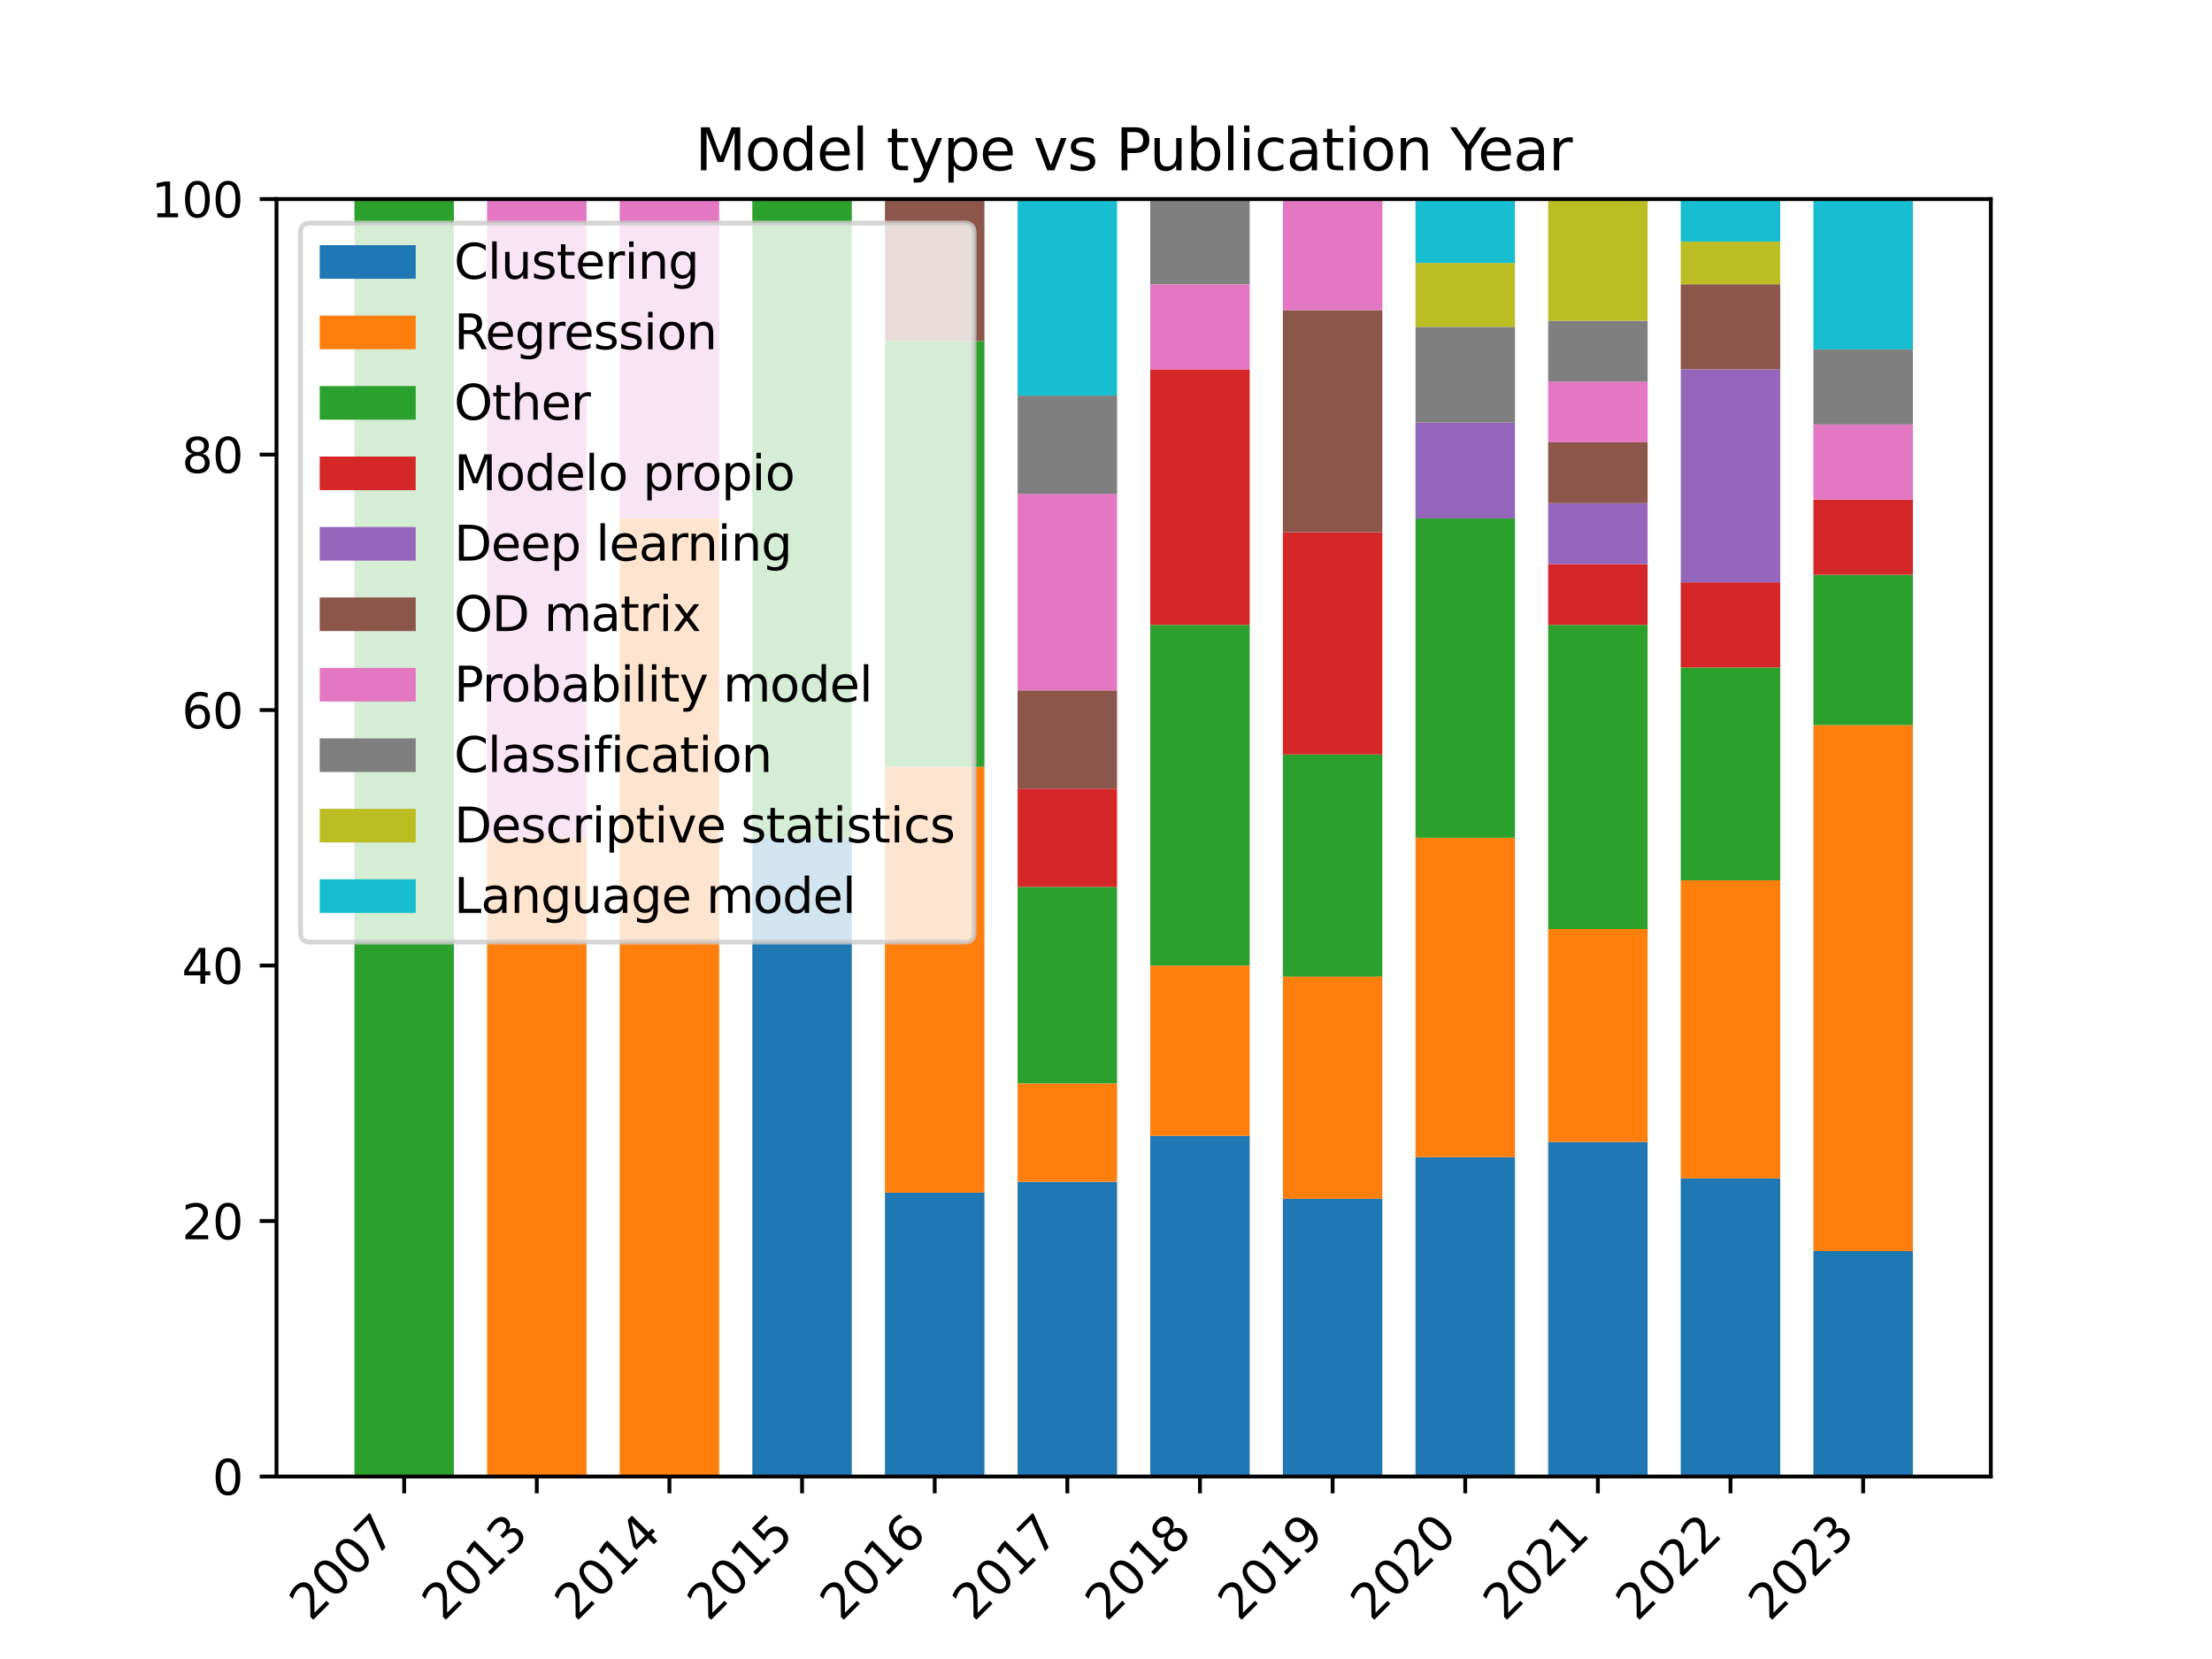 <?xml version="1.0" encoding="utf-8" standalone="no"?>
<!DOCTYPE svg PUBLIC "-//W3C//DTD SVG 1.1//EN"
  "http://www.w3.org/Graphics/SVG/1.1/DTD/svg11.dtd">
<svg xmlns:xlink="http://www.w3.org/1999/xlink" width="460.8pt" height="345.6pt" viewBox="0 0 460.8 345.6" xmlns="http://www.w3.org/2000/svg" version="1.1">
 <defs>
  <style type="text/css">*{stroke-linejoin: round; stroke-linecap: butt}</style>
 </defs>
 <g id="figure_1">
  <g id="patch_1">
   <path d="M 0 345.6 
L 460.8 345.6 
L 460.8 0 
L 0 0 
z
" style="fill: #ffffff"/>
  </g>
  <g id="axes_1">
   <g id="patch_2">
    <path d="M 57.6 307.584 
L 414.72 307.584 
L 414.72 41.472 
L 57.6 41.472 
z
" style="fill: #ffffff"/>
   </g>
   <g id="patch_3">
    <path d="M 73.833 307.584 
L 94.555 307.584 
L 94.555 307.584 
L 73.833 307.584 
z
" clip-path="url(#paebd57cb5d)" style="fill: #1f77b4"/>
   </g>
   <g id="patch_4">
    <path d="M 101.463 307.584 
L 122.186 307.584 
L 122.186 307.584 
L 101.463 307.584 
z
" clip-path="url(#paebd57cb5d)" style="fill: #1f77b4"/>
   </g>
   <g id="patch_5">
    <path d="M 129.093 307.584 
L 149.816 307.584 
L 149.816 307.584 
L 129.093 307.584 
z
" clip-path="url(#paebd57cb5d)" style="fill: #1f77b4"/>
   </g>
   <g id="patch_6">
    <path d="M 156.723 307.584 
L 177.446 307.584 
L 177.446 174.528 
L 156.723 174.528 
z
" clip-path="url(#paebd57cb5d)" style="fill: #1f77b4"/>
   </g>
   <g id="patch_7">
    <path d="M 184.353 307.584 
L 205.076 307.584 
L 205.076 248.448 
L 184.353 248.448 
z
" clip-path="url(#paebd57cb5d)" style="fill: #1f77b4"/>
   </g>
   <g id="patch_8">
    <path d="M 211.984 307.584 
L 232.706 307.584 
L 232.706 246.174 
L 211.984 246.174 
z
" clip-path="url(#paebd57cb5d)" style="fill: #1f77b4"/>
   </g>
   <g id="patch_9">
    <path d="M 239.614 307.584 
L 260.336 307.584 
L 260.336 236.621 
L 239.614 236.621 
z
" clip-path="url(#paebd57cb5d)" style="fill: #1f77b4"/>
   </g>
   <g id="patch_10">
    <path d="M 267.244 307.584 
L 287.967 307.584 
L 287.967 249.734 
L 267.244 249.734 
z
" clip-path="url(#paebd57cb5d)" style="fill: #1f77b4"/>
   </g>
   <g id="patch_11">
    <path d="M 294.874 307.584 
L 315.597 307.584 
L 315.597 241.056 
L 294.874 241.056 
z
" clip-path="url(#paebd57cb5d)" style="fill: #1f77b4"/>
   </g>
   <g id="patch_12">
    <path d="M 322.504 307.584 
L 343.227 307.584 
L 343.227 237.888 
L 322.504 237.888 
z
" clip-path="url(#paebd57cb5d)" style="fill: #1f77b4"/>
   </g>
   <g id="patch_13">
    <path d="M 350.134 307.584 
L 370.857 307.584 
L 370.857 245.491 
L 350.134 245.491 
z
" clip-path="url(#paebd57cb5d)" style="fill: #1f77b4"/>
   </g>
   <g id="patch_14">
    <path d="M 377.765 307.584 
L 398.487 307.584 
L 398.487 260.623 
L 377.765 260.623 
z
" clip-path="url(#paebd57cb5d)" style="fill: #1f77b4"/>
   </g>
   <g id="patch_15">
    <path d="M 73.833 307.584 
L 94.555 307.584 
L 94.555 307.584 
L 73.833 307.584 
z
" clip-path="url(#paebd57cb5d)" style="fill: #ff7f0e"/>
   </g>
   <g id="patch_16">
    <path d="M 101.463 307.584 
L 122.186 307.584 
L 122.186 174.528 
L 101.463 174.528 
z
" clip-path="url(#paebd57cb5d)" style="fill: #ff7f0e"/>
   </g>
   <g id="patch_17">
    <path d="M 129.093 307.584 
L 149.816 307.584 
L 149.816 108 
L 129.093 108 
z
" clip-path="url(#paebd57cb5d)" style="fill: #ff7f0e"/>
   </g>
   <g id="patch_18">
    <path d="M 156.723 174.528 
L 177.446 174.528 
L 177.446 174.528 
L 156.723 174.528 
z
" clip-path="url(#paebd57cb5d)" style="fill: #ff7f0e"/>
   </g>
   <g id="patch_19">
    <path d="M 184.353 248.448 
L 205.076 248.448 
L 205.076 159.744 
L 184.353 159.744 
z
" clip-path="url(#paebd57cb5d)" style="fill: #ff7f0e"/>
   </g>
   <g id="patch_20">
    <path d="M 211.984 246.174 
L 232.706 246.174 
L 232.706 225.703 
L 211.984 225.703 
z
" clip-path="url(#paebd57cb5d)" style="fill: #ff7f0e"/>
   </g>
   <g id="patch_21">
    <path d="M 239.614 236.621 
L 260.336 236.621 
L 260.336 201.139 
L 239.614 201.139 
z
" clip-path="url(#paebd57cb5d)" style="fill: #ff7f0e"/>
   </g>
   <g id="patch_22">
    <path d="M 267.244 249.734 
L 287.967 249.734 
L 287.967 203.453 
L 267.244 203.453 
z
" clip-path="url(#paebd57cb5d)" style="fill: #ff7f0e"/>
   </g>
   <g id="patch_23">
    <path d="M 294.874 241.056 
L 315.597 241.056 
L 315.597 174.528 
L 294.874 174.528 
z
" clip-path="url(#paebd57cb5d)" style="fill: #ff7f0e"/>
   </g>
   <g id="patch_24">
    <path d="M 322.504 237.888 
L 343.227 237.888 
L 343.227 193.536 
L 322.504 193.536 
z
" clip-path="url(#paebd57cb5d)" style="fill: #ff7f0e"/>
   </g>
   <g id="patch_25">
    <path d="M 350.134 245.491 
L 370.857 245.491 
L 370.857 183.398 
L 350.134 183.398 
z
" clip-path="url(#paebd57cb5d)" style="fill: #ff7f0e"/>
   </g>
   <g id="patch_26">
    <path d="M 377.765 260.623 
L 398.487 260.623 
L 398.487 151.048 
L 377.765 151.048 
z
" clip-path="url(#paebd57cb5d)" style="fill: #ff7f0e"/>
   </g>
   <g id="patch_27">
    <path d="M 73.833 307.584 
L 94.555 307.584 
L 94.555 41.472 
L 73.833 41.472 
z
" clip-path="url(#paebd57cb5d)" style="fill: #2ca02c"/>
   </g>
   <g id="patch_28">
    <path d="M 101.463 174.528 
L 122.186 174.528 
L 122.186 174.528 
L 101.463 174.528 
z
" clip-path="url(#paebd57cb5d)" style="fill: #2ca02c"/>
   </g>
   <g id="patch_29">
    <path d="M 129.093 108 
L 149.816 108 
L 149.816 108 
L 129.093 108 
z
" clip-path="url(#paebd57cb5d)" style="fill: #2ca02c"/>
   </g>
   <g id="patch_30">
    <path d="M 156.723 174.528 
L 177.446 174.528 
L 177.446 41.472 
L 156.723 41.472 
z
" clip-path="url(#paebd57cb5d)" style="fill: #2ca02c"/>
   </g>
   <g id="patch_31">
    <path d="M 184.353 159.744 
L 205.076 159.744 
L 205.076 71.04 
L 184.353 71.04 
z
" clip-path="url(#paebd57cb5d)" style="fill: #2ca02c"/>
   </g>
   <g id="patch_32">
    <path d="M 211.984 225.703 
L 232.706 225.703 
L 232.706 184.763 
L 211.984 184.763 
z
" clip-path="url(#paebd57cb5d)" style="fill: #2ca02c"/>
   </g>
   <g id="patch_33">
    <path d="M 239.614 201.139 
L 260.336 201.139 
L 260.336 130.176 
L 239.614 130.176 
z
" clip-path="url(#paebd57cb5d)" style="fill: #2ca02c"/>
   </g>
   <g id="patch_34">
    <path d="M 267.244 203.453 
L 287.967 203.453 
L 287.967 157.173 
L 267.244 157.173 
z
" clip-path="url(#paebd57cb5d)" style="fill: #2ca02c"/>
   </g>
   <g id="patch_35">
    <path d="M 294.874 174.528 
L 315.597 174.528 
L 315.597 108 
L 294.874 108 
z
" clip-path="url(#paebd57cb5d)" style="fill: #2ca02c"/>
   </g>
   <g id="patch_36">
    <path d="M 322.504 193.536 
L 343.227 193.536 
L 343.227 130.176 
L 322.504 130.176 
z
" clip-path="url(#paebd57cb5d)" style="fill: #2ca02c"/>
   </g>
   <g id="patch_37">
    <path d="M 350.134 183.398 
L 370.857 183.398 
L 370.857 139.046 
L 350.134 139.046 
z
" clip-path="url(#paebd57cb5d)" style="fill: #2ca02c"/>
   </g>
   <g id="patch_38">
    <path d="M 377.765 151.048 
L 398.487 151.048 
L 398.487 119.74 
L 377.765 119.74 
z
" clip-path="url(#paebd57cb5d)" style="fill: #2ca02c"/>
   </g>
   <g id="patch_39">
    <path d="M 73.833 41.472 
L 94.555 41.472 
L 94.555 41.472 
L 73.833 41.472 
z
" clip-path="url(#paebd57cb5d)" style="fill: #d62728"/>
   </g>
   <g id="patch_40">
    <path d="M 101.463 174.528 
L 122.186 174.528 
L 122.186 174.528 
L 101.463 174.528 
z
" clip-path="url(#paebd57cb5d)" style="fill: #d62728"/>
   </g>
   <g id="patch_41">
    <path d="M 129.093 108 
L 149.816 108 
L 149.816 108 
L 129.093 108 
z
" clip-path="url(#paebd57cb5d)" style="fill: #d62728"/>
   </g>
   <g id="patch_42">
    <path d="M 156.723 41.472 
L 177.446 41.472 
L 177.446 41.472 
L 156.723 41.472 
z
" clip-path="url(#paebd57cb5d)" style="fill: #d62728"/>
   </g>
   <g id="patch_43">
    <path d="M 184.353 71.04 
L 205.076 71.04 
L 205.076 71.04 
L 184.353 71.04 
z
" clip-path="url(#paebd57cb5d)" style="fill: #d62728"/>
   </g>
   <g id="patch_44">
    <path d="M 211.984 184.763 
L 232.706 184.763 
L 232.706 164.293 
L 211.984 164.293 
z
" clip-path="url(#paebd57cb5d)" style="fill: #d62728"/>
   </g>
   <g id="patch_45">
    <path d="M 239.614 130.176 
L 260.336 130.176 
L 260.336 76.954 
L 239.614 76.954 
z
" clip-path="url(#paebd57cb5d)" style="fill: #d62728"/>
   </g>
   <g id="patch_46">
    <path d="M 267.244 157.173 
L 287.967 157.173 
L 287.967 110.893 
L 267.244 110.893 
z
" clip-path="url(#paebd57cb5d)" style="fill: #d62728"/>
   </g>
   <g id="patch_47">
    <path d="M 294.874 108 
L 315.597 108 
L 315.597 108 
L 294.874 108 
z
" clip-path="url(#paebd57cb5d)" style="fill: #d62728"/>
   </g>
   <g id="patch_48">
    <path d="M 322.504 130.176 
L 343.227 130.176 
L 343.227 117.504 
L 322.504 117.504 
z
" clip-path="url(#paebd57cb5d)" style="fill: #d62728"/>
   </g>
   <g id="patch_49">
    <path d="M 350.134 139.046 
L 370.857 139.046 
L 370.857 121.306 
L 350.134 121.306 
z
" clip-path="url(#paebd57cb5d)" style="fill: #d62728"/>
   </g>
   <g id="patch_50">
    <path d="M 377.765 119.74 
L 398.487 119.74 
L 398.487 104.087 
L 377.765 104.087 
z
" clip-path="url(#paebd57cb5d)" style="fill: #d62728"/>
   </g>
   <g id="patch_51">
    <path d="M 73.833 41.472 
L 94.555 41.472 
L 94.555 41.472 
L 73.833 41.472 
z
" clip-path="url(#paebd57cb5d)" style="fill: #9467bd"/>
   </g>
   <g id="patch_52">
    <path d="M 101.463 174.528 
L 122.186 174.528 
L 122.186 174.528 
L 101.463 174.528 
z
" clip-path="url(#paebd57cb5d)" style="fill: #9467bd"/>
   </g>
   <g id="patch_53">
    <path d="M 129.093 108 
L 149.816 108 
L 149.816 108 
L 129.093 108 
z
" clip-path="url(#paebd57cb5d)" style="fill: #9467bd"/>
   </g>
   <g id="patch_54">
    <path d="M 156.723 41.472 
L 177.446 41.472 
L 177.446 41.472 
L 156.723 41.472 
z
" clip-path="url(#paebd57cb5d)" style="fill: #9467bd"/>
   </g>
   <g id="patch_55">
    <path d="M 184.353 71.04 
L 205.076 71.04 
L 205.076 71.04 
L 184.353 71.04 
z
" clip-path="url(#paebd57cb5d)" style="fill: #9467bd"/>
   </g>
   <g id="patch_56">
    <path d="M 211.984 164.293 
L 232.706 164.293 
L 232.706 164.293 
L 211.984 164.293 
z
" clip-path="url(#paebd57cb5d)" style="fill: #9467bd"/>
   </g>
   <g id="patch_57">
    <path d="M 239.614 76.954 
L 260.336 76.954 
L 260.336 76.954 
L 239.614 76.954 
z
" clip-path="url(#paebd57cb5d)" style="fill: #9467bd"/>
   </g>
   <g id="patch_58">
    <path d="M 267.244 110.893 
L 287.967 110.893 
L 287.967 110.893 
L 267.244 110.893 
z
" clip-path="url(#paebd57cb5d)" style="fill: #9467bd"/>
   </g>
   <g id="patch_59">
    <path d="M 294.874 108 
L 315.597 108 
L 315.597 88.042 
L 294.874 88.042 
z
" clip-path="url(#paebd57cb5d)" style="fill: #9467bd"/>
   </g>
   <g id="patch_60">
    <path d="M 322.504 117.504 
L 343.227 117.504 
L 343.227 104.832 
L 322.504 104.832 
z
" clip-path="url(#paebd57cb5d)" style="fill: #9467bd"/>
   </g>
   <g id="patch_61">
    <path d="M 350.134 121.306 
L 370.857 121.306 
L 370.857 76.954 
L 350.134 76.954 
z
" clip-path="url(#paebd57cb5d)" style="fill: #9467bd"/>
   </g>
   <g id="patch_62">
    <path d="M 377.765 104.087 
L 398.487 104.087 
L 398.487 104.087 
L 377.765 104.087 
z
" clip-path="url(#paebd57cb5d)" style="fill: #9467bd"/>
   </g>
   <g id="patch_63">
    <path d="M 73.833 41.472 
L 94.555 41.472 
L 94.555 41.472 
L 73.833 41.472 
z
" clip-path="url(#paebd57cb5d)" style="fill: #8c564b"/>
   </g>
   <g id="patch_64">
    <path d="M 101.463 174.528 
L 122.186 174.528 
L 122.186 174.528 
L 101.463 174.528 
z
" clip-path="url(#paebd57cb5d)" style="fill: #8c564b"/>
   </g>
   <g id="patch_65">
    <path d="M 129.093 108 
L 149.816 108 
L 149.816 108 
L 129.093 108 
z
" clip-path="url(#paebd57cb5d)" style="fill: #8c564b"/>
   </g>
   <g id="patch_66">
    <path d="M 156.723 41.472 
L 177.446 41.472 
L 177.446 41.472 
L 156.723 41.472 
z
" clip-path="url(#paebd57cb5d)" style="fill: #8c564b"/>
   </g>
   <g id="patch_67">
    <path d="M 184.353 71.04 
L 205.076 71.04 
L 205.076 41.472 
L 184.353 41.472 
z
" clip-path="url(#paebd57cb5d)" style="fill: #8c564b"/>
   </g>
   <g id="patch_68">
    <path d="M 211.984 164.293 
L 232.706 164.293 
L 232.706 143.823 
L 211.984 143.823 
z
" clip-path="url(#paebd57cb5d)" style="fill: #8c564b"/>
   </g>
   <g id="patch_69">
    <path d="M 239.614 76.954 
L 260.336 76.954 
L 260.336 76.954 
L 239.614 76.954 
z
" clip-path="url(#paebd57cb5d)" style="fill: #8c564b"/>
   </g>
   <g id="patch_70">
    <path d="M 267.244 110.893 
L 287.967 110.893 
L 287.967 64.612 
L 267.244 64.612 
z
" clip-path="url(#paebd57cb5d)" style="fill: #8c564b"/>
   </g>
   <g id="patch_71">
    <path d="M 294.874 88.042 
L 315.597 88.042 
L 315.597 88.042 
L 294.874 88.042 
z
" clip-path="url(#paebd57cb5d)" style="fill: #8c564b"/>
   </g>
   <g id="patch_72">
    <path d="M 322.504 104.832 
L 343.227 104.832 
L 343.227 92.16 
L 322.504 92.16 
z
" clip-path="url(#paebd57cb5d)" style="fill: #8c564b"/>
   </g>
   <g id="patch_73">
    <path d="M 350.134 76.954 
L 370.857 76.954 
L 370.857 59.213 
L 350.134 59.213 
z
" clip-path="url(#paebd57cb5d)" style="fill: #8c564b"/>
   </g>
   <g id="patch_74">
    <path d="M 377.765 104.087 
L 398.487 104.087 
L 398.487 104.087 
L 377.765 104.087 
z
" clip-path="url(#paebd57cb5d)" style="fill: #8c564b"/>
   </g>
   <g id="patch_75">
    <path d="M 73.833 41.472 
L 94.555 41.472 
L 94.555 41.472 
L 73.833 41.472 
z
" clip-path="url(#paebd57cb5d)" style="fill: #e377c2"/>
   </g>
   <g id="patch_76">
    <path d="M 101.463 174.528 
L 122.186 174.528 
L 122.186 41.472 
L 101.463 41.472 
z
" clip-path="url(#paebd57cb5d)" style="fill: #e377c2"/>
   </g>
   <g id="patch_77">
    <path d="M 129.093 108 
L 149.816 108 
L 149.816 41.472 
L 129.093 41.472 
z
" clip-path="url(#paebd57cb5d)" style="fill: #e377c2"/>
   </g>
   <g id="patch_78">
    <path d="M 156.723 41.472 
L 177.446 41.472 
L 177.446 41.472 
L 156.723 41.472 
z
" clip-path="url(#paebd57cb5d)" style="fill: #e377c2"/>
   </g>
   <g id="patch_79">
    <path d="M 184.353 41.472 
L 205.076 41.472 
L 205.076 41.472 
L 184.353 41.472 
z
" clip-path="url(#paebd57cb5d)" style="fill: #e377c2"/>
   </g>
   <g id="patch_80">
    <path d="M 211.984 143.823 
L 232.706 143.823 
L 232.706 102.882 
L 211.984 102.882 
z
" clip-path="url(#paebd57cb5d)" style="fill: #e377c2"/>
   </g>
   <g id="patch_81">
    <path d="M 239.614 76.954 
L 260.336 76.954 
L 260.336 59.213 
L 239.614 59.213 
z
" clip-path="url(#paebd57cb5d)" style="fill: #e377c2"/>
   </g>
   <g id="patch_82">
    <path d="M 267.244 64.612 
L 287.967 64.612 
L 287.967 41.472 
L 267.244 41.472 
z
" clip-path="url(#paebd57cb5d)" style="fill: #e377c2"/>
   </g>
   <g id="patch_83">
    <path d="M 294.874 88.042 
L 315.597 88.042 
L 315.597 88.042 
L 294.874 88.042 
z
" clip-path="url(#paebd57cb5d)" style="fill: #e377c2"/>
   </g>
   <g id="patch_84">
    <path d="M 322.504 92.16 
L 343.227 92.16 
L 343.227 79.488 
L 322.504 79.488 
z
" clip-path="url(#paebd57cb5d)" style="fill: #e377c2"/>
   </g>
   <g id="patch_85">
    <path d="M 350.134 59.213 
L 370.857 59.213 
L 370.857 59.213 
L 350.134 59.213 
z
" clip-path="url(#paebd57cb5d)" style="fill: #e377c2"/>
   </g>
   <g id="patch_86">
    <path d="M 377.765 104.087 
L 398.487 104.087 
L 398.487 88.433 
L 377.765 88.433 
z
" clip-path="url(#paebd57cb5d)" style="fill: #e377c2"/>
   </g>
   <g id="patch_87">
    <path d="M 73.833 41.472 
L 94.555 41.472 
L 94.555 41.472 
L 73.833 41.472 
z
" clip-path="url(#paebd57cb5d)" style="fill: #7f7f7f"/>
   </g>
   <g id="patch_88">
    <path d="M 101.463 41.472 
L 122.186 41.472 
L 122.186 41.472 
L 101.463 41.472 
z
" clip-path="url(#paebd57cb5d)" style="fill: #7f7f7f"/>
   </g>
   <g id="patch_89">
    <path d="M 129.093 41.472 
L 149.816 41.472 
L 149.816 41.472 
L 129.093 41.472 
z
" clip-path="url(#paebd57cb5d)" style="fill: #7f7f7f"/>
   </g>
   <g id="patch_90">
    <path d="M 156.723 41.472 
L 177.446 41.472 
L 177.446 41.472 
L 156.723 41.472 
z
" clip-path="url(#paebd57cb5d)" style="fill: #7f7f7f"/>
   </g>
   <g id="patch_91">
    <path d="M 184.353 41.472 
L 205.076 41.472 
L 205.076 41.472 
L 184.353 41.472 
z
" clip-path="url(#paebd57cb5d)" style="fill: #7f7f7f"/>
   </g>
   <g id="patch_92">
    <path d="M 211.984 102.882 
L 232.706 102.882 
L 232.706 82.412 
L 211.984 82.412 
z
" clip-path="url(#paebd57cb5d)" style="fill: #7f7f7f"/>
   </g>
   <g id="patch_93">
    <path d="M 239.614 59.213 
L 260.336 59.213 
L 260.336 41.472 
L 239.614 41.472 
z
" clip-path="url(#paebd57cb5d)" style="fill: #7f7f7f"/>
   </g>
   <g id="patch_94">
    <path d="M 267.244 41.472 
L 287.967 41.472 
L 287.967 41.472 
L 267.244 41.472 
z
" clip-path="url(#paebd57cb5d)" style="fill: #7f7f7f"/>
   </g>
   <g id="patch_95">
    <path d="M 294.874 88.042 
L 315.597 88.042 
L 315.597 68.083 
L 294.874 68.083 
z
" clip-path="url(#paebd57cb5d)" style="fill: #7f7f7f"/>
   </g>
   <g id="patch_96">
    <path d="M 322.504 79.488 
L 343.227 79.488 
L 343.227 66.816 
L 322.504 66.816 
z
" clip-path="url(#paebd57cb5d)" style="fill: #7f7f7f"/>
   </g>
   <g id="patch_97">
    <path d="M 350.134 59.213 
L 370.857 59.213 
L 370.857 59.213 
L 350.134 59.213 
z
" clip-path="url(#paebd57cb5d)" style="fill: #7f7f7f"/>
   </g>
   <g id="patch_98">
    <path d="M 377.765 88.433 
L 398.487 88.433 
L 398.487 72.779 
L 377.765 72.779 
z
" clip-path="url(#paebd57cb5d)" style="fill: #7f7f7f"/>
   </g>
   <g id="patch_99">
    <path d="M 73.833 41.472 
L 94.555 41.472 
L 94.555 41.472 
L 73.833 41.472 
z
" clip-path="url(#paebd57cb5d)" style="fill: #bcbd22"/>
   </g>
   <g id="patch_100">
    <path d="M 101.463 41.472 
L 122.186 41.472 
L 122.186 41.472 
L 101.463 41.472 
z
" clip-path="url(#paebd57cb5d)" style="fill: #bcbd22"/>
   </g>
   <g id="patch_101">
    <path d="M 129.093 41.472 
L 149.816 41.472 
L 149.816 41.472 
L 129.093 41.472 
z
" clip-path="url(#paebd57cb5d)" style="fill: #bcbd22"/>
   </g>
   <g id="patch_102">
    <path d="M 156.723 41.472 
L 177.446 41.472 
L 177.446 41.472 
L 156.723 41.472 
z
" clip-path="url(#paebd57cb5d)" style="fill: #bcbd22"/>
   </g>
   <g id="patch_103">
    <path d="M 184.353 41.472 
L 205.076 41.472 
L 205.076 41.472 
L 184.353 41.472 
z
" clip-path="url(#paebd57cb5d)" style="fill: #bcbd22"/>
   </g>
   <g id="patch_104">
    <path d="M 211.984 82.412 
L 232.706 82.412 
L 232.706 82.412 
L 211.984 82.412 
z
" clip-path="url(#paebd57cb5d)" style="fill: #bcbd22"/>
   </g>
   <g id="patch_105">
    <path d="M 239.614 41.472 
L 260.336 41.472 
L 260.336 41.472 
L 239.614 41.472 
z
" clip-path="url(#paebd57cb5d)" style="fill: #bcbd22"/>
   </g>
   <g id="patch_106">
    <path d="M 267.244 41.472 
L 287.967 41.472 
L 287.967 41.472 
L 267.244 41.472 
z
" clip-path="url(#paebd57cb5d)" style="fill: #bcbd22"/>
   </g>
   <g id="patch_107">
    <path d="M 294.874 68.083 
L 315.597 68.083 
L 315.597 54.778 
L 294.874 54.778 
z
" clip-path="url(#paebd57cb5d)" style="fill: #bcbd22"/>
   </g>
   <g id="patch_108">
    <path d="M 322.504 66.816 
L 343.227 66.816 
L 343.227 41.472 
L 322.504 41.472 
z
" clip-path="url(#paebd57cb5d)" style="fill: #bcbd22"/>
   </g>
   <g id="patch_109">
    <path d="M 350.134 59.213 
L 370.857 59.213 
L 370.857 50.342 
L 350.134 50.342 
z
" clip-path="url(#paebd57cb5d)" style="fill: #bcbd22"/>
   </g>
   <g id="patch_110">
    <path d="M 377.765 72.779 
L 398.487 72.779 
L 398.487 72.779 
L 377.765 72.779 
z
" clip-path="url(#paebd57cb5d)" style="fill: #bcbd22"/>
   </g>
   <g id="patch_111">
    <path d="M 73.833 41.472 
L 94.555 41.472 
L 94.555 41.472 
L 73.833 41.472 
z
" clip-path="url(#paebd57cb5d)" style="fill: #17becf"/>
   </g>
   <g id="patch_112">
    <path d="M 101.463 41.472 
L 122.186 41.472 
L 122.186 41.472 
L 101.463 41.472 
z
" clip-path="url(#paebd57cb5d)" style="fill: #17becf"/>
   </g>
   <g id="patch_113">
    <path d="M 129.093 41.472 
L 149.816 41.472 
L 149.816 41.472 
L 129.093 41.472 
z
" clip-path="url(#paebd57cb5d)" style="fill: #17becf"/>
   </g>
   <g id="patch_114">
    <path d="M 156.723 41.472 
L 177.446 41.472 
L 177.446 41.472 
L 156.723 41.472 
z
" clip-path="url(#paebd57cb5d)" style="fill: #17becf"/>
   </g>
   <g id="patch_115">
    <path d="M 184.353 41.472 
L 205.076 41.472 
L 205.076 41.472 
L 184.353 41.472 
z
" clip-path="url(#paebd57cb5d)" style="fill: #17becf"/>
   </g>
   <g id="patch_116">
    <path d="M 211.984 82.412 
L 232.706 82.412 
L 232.706 41.472 
L 211.984 41.472 
z
" clip-path="url(#paebd57cb5d)" style="fill: #17becf"/>
   </g>
   <g id="patch_117">
    <path d="M 239.614 41.472 
L 260.336 41.472 
L 260.336 41.472 
L 239.614 41.472 
z
" clip-path="url(#paebd57cb5d)" style="fill: #17becf"/>
   </g>
   <g id="patch_118">
    <path d="M 267.244 41.472 
L 287.967 41.472 
L 287.967 41.472 
L 267.244 41.472 
z
" clip-path="url(#paebd57cb5d)" style="fill: #17becf"/>
   </g>
   <g id="patch_119">
    <path d="M 294.874 54.778 
L 315.597 54.778 
L 315.597 41.472 
L 294.874 41.472 
z
" clip-path="url(#paebd57cb5d)" style="fill: #17becf"/>
   </g>
   <g id="patch_120">
    <path d="M 322.504 41.472 
L 343.227 41.472 
L 343.227 41.472 
L 322.504 41.472 
z
" clip-path="url(#paebd57cb5d)" style="fill: #17becf"/>
   </g>
   <g id="patch_121">
    <path d="M 350.134 50.342 
L 370.857 50.342 
L 370.857 41.472 
L 350.134 41.472 
z
" clip-path="url(#paebd57cb5d)" style="fill: #17becf"/>
   </g>
   <g id="patch_122">
    <path d="M 377.765 72.779 
L 398.487 72.779 
L 398.487 41.472 
L 377.765 41.472 
z
" clip-path="url(#paebd57cb5d)" style="fill: #17becf"/>
   </g>
   <g id="matplotlib.axis_1">
    <g id="xtick_1">
     <g id="line2d_1">
      <defs>
       <path id="ma561aaaec0" d="M 0 0 
L 0 3.5 
" style="stroke: #000000; stroke-width: 0.8"/>
      </defs>
      <g>
       <use xlink:href="#ma561aaaec0" x="84.194" y="307.584" style="stroke: #000000; stroke-width: 0.8"/>
      </g>
     </g>
     <g id="text_1">
      <!-- 2007 -->
      <g transform="translate(64.728 337.953) rotate(-45) scale(0.1 -0.1)">
       <defs>
        <path id="DejaVuSans-32" d="M 1228 531 
L 3431 531 
L 3431 0 
L 469 0 
L 469 531 
Q 828 903 1448 1529 
Q 2069 2156 2228 2338 
Q 2531 2678 2651 2914 
Q 2772 3150 2772 3378 
Q 2772 3750 2511 3984 
Q 2250 4219 1831 4219 
Q 1534 4219 1204 4116 
Q 875 4013 500 3803 
L 500 4441 
Q 881 4594 1212 4672 
Q 1544 4750 1819 4750 
Q 2544 4750 2975 4387 
Q 3406 4025 3406 3419 
Q 3406 3131 3298 2873 
Q 3191 2616 2906 2266 
Q 2828 2175 2409 1742 
Q 1991 1309 1228 531 
z
" transform="scale(0.016)"/>
        <path id="DejaVuSans-30" d="M 2034 4250 
Q 1547 4250 1301 3770 
Q 1056 3291 1056 2328 
Q 1056 1369 1301 889 
Q 1547 409 2034 409 
Q 2525 409 2770 889 
Q 3016 1369 3016 2328 
Q 3016 3291 2770 3770 
Q 2525 4250 2034 4250 
z
M 2034 4750 
Q 2819 4750 3233 4129 
Q 3647 3509 3647 2328 
Q 3647 1150 3233 529 
Q 2819 -91 2034 -91 
Q 1250 -91 836 529 
Q 422 1150 422 2328 
Q 422 3509 836 4129 
Q 1250 4750 2034 4750 
z
" transform="scale(0.016)"/>
        <path id="DejaVuSans-37" d="M 525 4666 
L 3525 4666 
L 3525 4397 
L 1831 0 
L 1172 0 
L 2766 4134 
L 525 4134 
L 525 4666 
z
" transform="scale(0.016)"/>
       </defs>
       <use xlink:href="#DejaVuSans-32"/>
       <use xlink:href="#DejaVuSans-30" x="63.623"/>
       <use xlink:href="#DejaVuSans-30" x="127.246"/>
       <use xlink:href="#DejaVuSans-37" x="190.869"/>
      </g>
     </g>
    </g>
    <g id="xtick_2">
     <g id="line2d_2">
      <g>
       <use xlink:href="#ma561aaaec0" x="111.824" y="307.584" style="stroke: #000000; stroke-width: 0.8"/>
      </g>
     </g>
     <g id="text_2">
      <!-- 2013 -->
      <g transform="translate(92.358 337.953) rotate(-45) scale(0.1 -0.1)">
       <defs>
        <path id="DejaVuSans-31" d="M 794 531 
L 1825 531 
L 1825 4091 
L 703 3866 
L 703 4441 
L 1819 4666 
L 2450 4666 
L 2450 531 
L 3481 531 
L 3481 0 
L 794 0 
L 794 531 
z
" transform="scale(0.016)"/>
        <path id="DejaVuSans-33" d="M 2597 2516 
Q 3050 2419 3304 2112 
Q 3559 1806 3559 1356 
Q 3559 666 3084 287 
Q 2609 -91 1734 -91 
Q 1441 -91 1130 -33 
Q 819 25 488 141 
L 488 750 
Q 750 597 1062 519 
Q 1375 441 1716 441 
Q 2309 441 2620 675 
Q 2931 909 2931 1356 
Q 2931 1769 2642 2001 
Q 2353 2234 1838 2234 
L 1294 2234 
L 1294 2753 
L 1863 2753 
Q 2328 2753 2575 2939 
Q 2822 3125 2822 3475 
Q 2822 3834 2567 4026 
Q 2313 4219 1838 4219 
Q 1578 4219 1281 4162 
Q 984 4106 628 3988 
L 628 4550 
Q 988 4650 1302 4700 
Q 1616 4750 1894 4750 
Q 2613 4750 3031 4423 
Q 3450 4097 3450 3541 
Q 3450 3153 3228 2886 
Q 3006 2619 2597 2516 
z
" transform="scale(0.016)"/>
       </defs>
       <use xlink:href="#DejaVuSans-32"/>
       <use xlink:href="#DejaVuSans-30" x="63.623"/>
       <use xlink:href="#DejaVuSans-31" x="127.246"/>
       <use xlink:href="#DejaVuSans-33" x="190.869"/>
      </g>
     </g>
    </g>
    <g id="xtick_3">
     <g id="line2d_3">
      <g>
       <use xlink:href="#ma561aaaec0" x="139.454" y="307.584" style="stroke: #000000; stroke-width: 0.8"/>
      </g>
     </g>
     <g id="text_3">
      <!-- 2014 -->
      <g transform="translate(119.988 337.953) rotate(-45) scale(0.1 -0.1)">
       <defs>
        <path id="DejaVuSans-34" d="M 2419 4116 
L 825 1625 
L 2419 1625 
L 2419 4116 
z
M 2253 4666 
L 3047 4666 
L 3047 1625 
L 3713 1625 
L 3713 1100 
L 3047 1100 
L 3047 0 
L 2419 0 
L 2419 1100 
L 313 1100 
L 313 1709 
L 2253 4666 
z
" transform="scale(0.016)"/>
       </defs>
       <use xlink:href="#DejaVuSans-32"/>
       <use xlink:href="#DejaVuSans-30" x="63.623"/>
       <use xlink:href="#DejaVuSans-31" x="127.246"/>
       <use xlink:href="#DejaVuSans-34" x="190.869"/>
      </g>
     </g>
    </g>
    <g id="xtick_4">
     <g id="line2d_4">
      <g>
       <use xlink:href="#ma561aaaec0" x="167.085" y="307.584" style="stroke: #000000; stroke-width: 0.8"/>
      </g>
     </g>
     <g id="text_4">
      <!-- 2015 -->
      <g transform="translate(147.618 337.953) rotate(-45) scale(0.1 -0.1)">
       <defs>
        <path id="DejaVuSans-35" d="M 691 4666 
L 3169 4666 
L 3169 4134 
L 1269 4134 
L 1269 2991 
Q 1406 3038 1543 3061 
Q 1681 3084 1819 3084 
Q 2600 3084 3056 2656 
Q 3513 2228 3513 1497 
Q 3513 744 3044 326 
Q 2575 -91 1722 -91 
Q 1428 -91 1123 -41 
Q 819 9 494 109 
L 494 744 
Q 775 591 1075 516 
Q 1375 441 1709 441 
Q 2250 441 2565 725 
Q 2881 1009 2881 1497 
Q 2881 1984 2565 2268 
Q 2250 2553 1709 2553 
Q 1456 2553 1204 2497 
Q 953 2441 691 2322 
L 691 4666 
z
" transform="scale(0.016)"/>
       </defs>
       <use xlink:href="#DejaVuSans-32"/>
       <use xlink:href="#DejaVuSans-30" x="63.623"/>
       <use xlink:href="#DejaVuSans-31" x="127.246"/>
       <use xlink:href="#DejaVuSans-35" x="190.869"/>
      </g>
     </g>
    </g>
    <g id="xtick_5">
     <g id="line2d_5">
      <g>
       <use xlink:href="#ma561aaaec0" x="194.715" y="307.584" style="stroke: #000000; stroke-width: 0.8"/>
      </g>
     </g>
     <g id="text_5">
      <!-- 2016 -->
      <g transform="translate(175.248 337.953) rotate(-45) scale(0.1 -0.1)">
       <defs>
        <path id="DejaVuSans-36" d="M 2113 2584 
Q 1688 2584 1439 2293 
Q 1191 2003 1191 1497 
Q 1191 994 1439 701 
Q 1688 409 2113 409 
Q 2538 409 2786 701 
Q 3034 994 3034 1497 
Q 3034 2003 2786 2293 
Q 2538 2584 2113 2584 
z
M 3366 4563 
L 3366 3988 
Q 3128 4100 2886 4159 
Q 2644 4219 2406 4219 
Q 1781 4219 1451 3797 
Q 1122 3375 1075 2522 
Q 1259 2794 1537 2939 
Q 1816 3084 2150 3084 
Q 2853 3084 3261 2657 
Q 3669 2231 3669 1497 
Q 3669 778 3244 343 
Q 2819 -91 2113 -91 
Q 1303 -91 875 529 
Q 447 1150 447 2328 
Q 447 3434 972 4092 
Q 1497 4750 2381 4750 
Q 2619 4750 2861 4703 
Q 3103 4656 3366 4563 
z
" transform="scale(0.016)"/>
       </defs>
       <use xlink:href="#DejaVuSans-32"/>
       <use xlink:href="#DejaVuSans-30" x="63.623"/>
       <use xlink:href="#DejaVuSans-31" x="127.246"/>
       <use xlink:href="#DejaVuSans-36" x="190.869"/>
      </g>
     </g>
    </g>
    <g id="xtick_6">
     <g id="line2d_6">
      <g>
       <use xlink:href="#ma561aaaec0" x="222.345" y="307.584" style="stroke: #000000; stroke-width: 0.8"/>
      </g>
     </g>
     <g id="text_6">
      <!-- 2017 -->
      <g transform="translate(202.878 337.953) rotate(-45) scale(0.1 -0.1)">
       <use xlink:href="#DejaVuSans-32"/>
       <use xlink:href="#DejaVuSans-30" x="63.623"/>
       <use xlink:href="#DejaVuSans-31" x="127.246"/>
       <use xlink:href="#DejaVuSans-37" x="190.869"/>
      </g>
     </g>
    </g>
    <g id="xtick_7">
     <g id="line2d_7">
      <g>
       <use xlink:href="#ma561aaaec0" x="249.975" y="307.584" style="stroke: #000000; stroke-width: 0.8"/>
      </g>
     </g>
     <g id="text_7">
      <!-- 2018 -->
      <g transform="translate(230.509 337.953) rotate(-45) scale(0.1 -0.1)">
       <defs>
        <path id="DejaVuSans-38" d="M 2034 2216 
Q 1584 2216 1326 1975 
Q 1069 1734 1069 1313 
Q 1069 891 1326 650 
Q 1584 409 2034 409 
Q 2484 409 2743 651 
Q 3003 894 3003 1313 
Q 3003 1734 2745 1975 
Q 2488 2216 2034 2216 
z
M 1403 2484 
Q 997 2584 770 2862 
Q 544 3141 544 3541 
Q 544 4100 942 4425 
Q 1341 4750 2034 4750 
Q 2731 4750 3128 4425 
Q 3525 4100 3525 3541 
Q 3525 3141 3298 2862 
Q 3072 2584 2669 2484 
Q 3125 2378 3379 2068 
Q 3634 1759 3634 1313 
Q 3634 634 3220 271 
Q 2806 -91 2034 -91 
Q 1263 -91 848 271 
Q 434 634 434 1313 
Q 434 1759 690 2068 
Q 947 2378 1403 2484 
z
M 1172 3481 
Q 1172 3119 1398 2916 
Q 1625 2713 2034 2713 
Q 2441 2713 2670 2916 
Q 2900 3119 2900 3481 
Q 2900 3844 2670 4047 
Q 2441 4250 2034 4250 
Q 1625 4250 1398 4047 
Q 1172 3844 1172 3481 
z
" transform="scale(0.016)"/>
       </defs>
       <use xlink:href="#DejaVuSans-32"/>
       <use xlink:href="#DejaVuSans-30" x="63.623"/>
       <use xlink:href="#DejaVuSans-31" x="127.246"/>
       <use xlink:href="#DejaVuSans-38" x="190.869"/>
      </g>
     </g>
    </g>
    <g id="xtick_8">
     <g id="line2d_8">
      <g>
       <use xlink:href="#ma561aaaec0" x="277.605" y="307.584" style="stroke: #000000; stroke-width: 0.8"/>
      </g>
     </g>
     <g id="text_8">
      <!-- 2019 -->
      <g transform="translate(258.139 337.953) rotate(-45) scale(0.1 -0.1)">
       <defs>
        <path id="DejaVuSans-39" d="M 703 97 
L 703 672 
Q 941 559 1184 500 
Q 1428 441 1663 441 
Q 2288 441 2617 861 
Q 2947 1281 2994 2138 
Q 2813 1869 2534 1725 
Q 2256 1581 1919 1581 
Q 1219 1581 811 2004 
Q 403 2428 403 3163 
Q 403 3881 828 4315 
Q 1253 4750 1959 4750 
Q 2769 4750 3195 4129 
Q 3622 3509 3622 2328 
Q 3622 1225 3098 567 
Q 2575 -91 1691 -91 
Q 1453 -91 1209 -44 
Q 966 3 703 97 
z
M 1959 2075 
Q 2384 2075 2632 2365 
Q 2881 2656 2881 3163 
Q 2881 3666 2632 3958 
Q 2384 4250 1959 4250 
Q 1534 4250 1286 3958 
Q 1038 3666 1038 3163 
Q 1038 2656 1286 2365 
Q 1534 2075 1959 2075 
z
" transform="scale(0.016)"/>
       </defs>
       <use xlink:href="#DejaVuSans-32"/>
       <use xlink:href="#DejaVuSans-30" x="63.623"/>
       <use xlink:href="#DejaVuSans-31" x="127.246"/>
       <use xlink:href="#DejaVuSans-39" x="190.869"/>
      </g>
     </g>
    </g>
    <g id="xtick_9">
     <g id="line2d_9">
      <g>
       <use xlink:href="#ma561aaaec0" x="305.235" y="307.584" style="stroke: #000000; stroke-width: 0.8"/>
      </g>
     </g>
     <g id="text_9">
      <!-- 2020 -->
      <g transform="translate(285.769 337.953) rotate(-45) scale(0.1 -0.1)">
       <use xlink:href="#DejaVuSans-32"/>
       <use xlink:href="#DejaVuSans-30" x="63.623"/>
       <use xlink:href="#DejaVuSans-32" x="127.246"/>
       <use xlink:href="#DejaVuSans-30" x="190.869"/>
      </g>
     </g>
    </g>
    <g id="xtick_10">
     <g id="line2d_10">
      <g>
       <use xlink:href="#ma561aaaec0" x="332.866" y="307.584" style="stroke: #000000; stroke-width: 0.8"/>
      </g>
     </g>
     <g id="text_10">
      <!-- 2021 -->
      <g transform="translate(313.399 337.953) rotate(-45) scale(0.1 -0.1)">
       <use xlink:href="#DejaVuSans-32"/>
       <use xlink:href="#DejaVuSans-30" x="63.623"/>
       <use xlink:href="#DejaVuSans-32" x="127.246"/>
       <use xlink:href="#DejaVuSans-31" x="190.869"/>
      </g>
     </g>
    </g>
    <g id="xtick_11">
     <g id="line2d_11">
      <g>
       <use xlink:href="#ma561aaaec0" x="360.496" y="307.584" style="stroke: #000000; stroke-width: 0.8"/>
      </g>
     </g>
     <g id="text_11">
      <!-- 2022 -->
      <g transform="translate(341.029 337.953) rotate(-45) scale(0.1 -0.1)">
       <use xlink:href="#DejaVuSans-32"/>
       <use xlink:href="#DejaVuSans-30" x="63.623"/>
       <use xlink:href="#DejaVuSans-32" x="127.246"/>
       <use xlink:href="#DejaVuSans-32" x="190.869"/>
      </g>
     </g>
    </g>
    <g id="xtick_12">
     <g id="line2d_12">
      <g>
       <use xlink:href="#ma561aaaec0" x="388.126" y="307.584" style="stroke: #000000; stroke-width: 0.8"/>
      </g>
     </g>
     <g id="text_12">
      <!-- 2023 -->
      <g transform="translate(368.66 337.953) rotate(-45) scale(0.1 -0.1)">
       <use xlink:href="#DejaVuSans-32"/>
       <use xlink:href="#DejaVuSans-30" x="63.623"/>
       <use xlink:href="#DejaVuSans-32" x="127.246"/>
       <use xlink:href="#DejaVuSans-33" x="190.869"/>
      </g>
     </g>
    </g>
   </g>
   <g id="matplotlib.axis_2">
    <g id="ytick_1">
     <g id="line2d_13">
      <defs>
       <path id="m289d402d3c" d="M 0 0 
L -3.5 0 
" style="stroke: #000000; stroke-width: 0.8"/>
      </defs>
      <g>
       <use xlink:href="#m289d402d3c" x="57.6" y="307.584" style="stroke: #000000; stroke-width: 0.8"/>
      </g>
     </g>
     <g id="text_13">
      <!-- 0 -->
      <g transform="translate(44.237 311.383) scale(0.1 -0.1)">
       <use xlink:href="#DejaVuSans-30"/>
      </g>
     </g>
    </g>
    <g id="ytick_2">
     <g id="line2d_14">
      <g>
       <use xlink:href="#m289d402d3c" x="57.6" y="254.362" style="stroke: #000000; stroke-width: 0.8"/>
      </g>
     </g>
     <g id="text_14">
      <!-- 20 -->
      <g transform="translate(37.875 258.161) scale(0.1 -0.1)">
       <use xlink:href="#DejaVuSans-32"/>
       <use xlink:href="#DejaVuSans-30" x="63.623"/>
      </g>
     </g>
    </g>
    <g id="ytick_3">
     <g id="line2d_15">
      <g>
       <use xlink:href="#m289d402d3c" x="57.6" y="201.139" style="stroke: #000000; stroke-width: 0.8"/>
      </g>
     </g>
     <g id="text_15">
      <!-- 40 -->
      <g transform="translate(37.875 204.938) scale(0.1 -0.1)">
       <use xlink:href="#DejaVuSans-34"/>
       <use xlink:href="#DejaVuSans-30" x="63.623"/>
      </g>
     </g>
    </g>
    <g id="ytick_4">
     <g id="line2d_16">
      <g>
       <use xlink:href="#m289d402d3c" x="57.6" y="147.917" style="stroke: #000000; stroke-width: 0.8"/>
      </g>
     </g>
     <g id="text_16">
      <!-- 60 -->
      <g transform="translate(37.875 151.716) scale(0.1 -0.1)">
       <use xlink:href="#DejaVuSans-36"/>
       <use xlink:href="#DejaVuSans-30" x="63.623"/>
      </g>
     </g>
    </g>
    <g id="ytick_5">
     <g id="line2d_17">
      <g>
       <use xlink:href="#m289d402d3c" x="57.6" y="94.694" style="stroke: #000000; stroke-width: 0.8"/>
      </g>
     </g>
     <g id="text_17">
      <!-- 80 -->
      <g transform="translate(37.875 98.494) scale(0.1 -0.1)">
       <use xlink:href="#DejaVuSans-38"/>
       <use xlink:href="#DejaVuSans-30" x="63.623"/>
      </g>
     </g>
    </g>
    <g id="ytick_6">
     <g id="line2d_18">
      <g>
       <use xlink:href="#m289d402d3c" x="57.6" y="41.472" style="stroke: #000000; stroke-width: 0.8"/>
      </g>
     </g>
     <g id="text_18">
      <!-- 100 -->
      <g transform="translate(31.512 45.271) scale(0.1 -0.1)">
       <use xlink:href="#DejaVuSans-31"/>
       <use xlink:href="#DejaVuSans-30" x="63.623"/>
       <use xlink:href="#DejaVuSans-30" x="127.246"/>
      </g>
     </g>
    </g>
   </g>
   <g id="patch_123">
    <path d="M 57.6 307.584 
L 57.6 41.472 
" style="fill: none; stroke: #000000; stroke-width: 0.8; stroke-linejoin: miter; stroke-linecap: square"/>
   </g>
   <g id="patch_124">
    <path d="M 414.72 307.584 
L 414.72 41.472 
" style="fill: none; stroke: #000000; stroke-width: 0.8; stroke-linejoin: miter; stroke-linecap: square"/>
   </g>
   <g id="patch_125">
    <path d="M 57.6 307.584 
L 414.72 307.584 
" style="fill: none; stroke: #000000; stroke-width: 0.8; stroke-linejoin: miter; stroke-linecap: square"/>
   </g>
   <g id="patch_126">
    <path d="M 57.6 41.472 
L 414.72 41.472 
" style="fill: none; stroke: #000000; stroke-width: 0.8; stroke-linejoin: miter; stroke-linecap: square"/>
   </g>
   <g id="text_19">
    <!-- Model type vs Publication Year -->
    <g transform="translate(144.803 35.472) scale(0.12 -0.12)">
     <defs>
      <path id="DejaVuSans-4d" d="M 628 4666 
L 1569 4666 
L 2759 1491 
L 3956 4666 
L 4897 4666 
L 4897 0 
L 4281 0 
L 4281 4097 
L 3078 897 
L 2444 897 
L 1241 4097 
L 1241 0 
L 628 0 
L 628 4666 
z
" transform="scale(0.016)"/>
      <path id="DejaVuSans-6f" d="M 1959 3097 
Q 1497 3097 1228 2736 
Q 959 2375 959 1747 
Q 959 1119 1226 758 
Q 1494 397 1959 397 
Q 2419 397 2687 759 
Q 2956 1122 2956 1747 
Q 2956 2369 2687 2733 
Q 2419 3097 1959 3097 
z
M 1959 3584 
Q 2709 3584 3137 3096 
Q 3566 2609 3566 1747 
Q 3566 888 3137 398 
Q 2709 -91 1959 -91 
Q 1206 -91 779 398 
Q 353 888 353 1747 
Q 353 2609 779 3096 
Q 1206 3584 1959 3584 
z
" transform="scale(0.016)"/>
      <path id="DejaVuSans-64" d="M 2906 2969 
L 2906 4863 
L 3481 4863 
L 3481 0 
L 2906 0 
L 2906 525 
Q 2725 213 2448 61 
Q 2172 -91 1784 -91 
Q 1150 -91 751 415 
Q 353 922 353 1747 
Q 353 2572 751 3078 
Q 1150 3584 1784 3584 
Q 2172 3584 2448 3432 
Q 2725 3281 2906 2969 
z
M 947 1747 
Q 947 1113 1208 752 
Q 1469 391 1925 391 
Q 2381 391 2643 752 
Q 2906 1113 2906 1747 
Q 2906 2381 2643 2742 
Q 2381 3103 1925 3103 
Q 1469 3103 1208 2742 
Q 947 2381 947 1747 
z
" transform="scale(0.016)"/>
      <path id="DejaVuSans-65" d="M 3597 1894 
L 3597 1613 
L 953 1613 
Q 991 1019 1311 708 
Q 1631 397 2203 397 
Q 2534 397 2845 478 
Q 3156 559 3463 722 
L 3463 178 
Q 3153 47 2828 -22 
Q 2503 -91 2169 -91 
Q 1331 -91 842 396 
Q 353 884 353 1716 
Q 353 2575 817 3079 
Q 1281 3584 2069 3584 
Q 2775 3584 3186 3129 
Q 3597 2675 3597 1894 
z
M 3022 2063 
Q 3016 2534 2758 2815 
Q 2500 3097 2075 3097 
Q 1594 3097 1305 2825 
Q 1016 2553 972 2059 
L 3022 2063 
z
" transform="scale(0.016)"/>
      <path id="DejaVuSans-6c" d="M 603 4863 
L 1178 4863 
L 1178 0 
L 603 0 
L 603 4863 
z
" transform="scale(0.016)"/>
      <path id="DejaVuSans-20" transform="scale(0.016)"/>
      <path id="DejaVuSans-74" d="M 1172 4494 
L 1172 3500 
L 2356 3500 
L 2356 3053 
L 1172 3053 
L 1172 1153 
Q 1172 725 1289 603 
Q 1406 481 1766 481 
L 2356 481 
L 2356 0 
L 1766 0 
Q 1100 0 847 248 
Q 594 497 594 1153 
L 594 3053 
L 172 3053 
L 172 3500 
L 594 3500 
L 594 4494 
L 1172 4494 
z
" transform="scale(0.016)"/>
      <path id="DejaVuSans-79" d="M 2059 -325 
Q 1816 -950 1584 -1140 
Q 1353 -1331 966 -1331 
L 506 -1331 
L 506 -850 
L 844 -850 
Q 1081 -850 1212 -737 
Q 1344 -625 1503 -206 
L 1606 56 
L 191 3500 
L 800 3500 
L 1894 763 
L 2988 3500 
L 3597 3500 
L 2059 -325 
z
" transform="scale(0.016)"/>
      <path id="DejaVuSans-70" d="M 1159 525 
L 1159 -1331 
L 581 -1331 
L 581 3500 
L 1159 3500 
L 1159 2969 
Q 1341 3281 1617 3432 
Q 1894 3584 2278 3584 
Q 2916 3584 3314 3078 
Q 3713 2572 3713 1747 
Q 3713 922 3314 415 
Q 2916 -91 2278 -91 
Q 1894 -91 1617 61 
Q 1341 213 1159 525 
z
M 3116 1747 
Q 3116 2381 2855 2742 
Q 2594 3103 2138 3103 
Q 1681 3103 1420 2742 
Q 1159 2381 1159 1747 
Q 1159 1113 1420 752 
Q 1681 391 2138 391 
Q 2594 391 2855 752 
Q 3116 1113 3116 1747 
z
" transform="scale(0.016)"/>
      <path id="DejaVuSans-76" d="M 191 3500 
L 800 3500 
L 1894 563 
L 2988 3500 
L 3597 3500 
L 2284 0 
L 1503 0 
L 191 3500 
z
" transform="scale(0.016)"/>
      <path id="DejaVuSans-73" d="M 2834 3397 
L 2834 2853 
Q 2591 2978 2328 3040 
Q 2066 3103 1784 3103 
Q 1356 3103 1142 2972 
Q 928 2841 928 2578 
Q 928 2378 1081 2264 
Q 1234 2150 1697 2047 
L 1894 2003 
Q 2506 1872 2764 1633 
Q 3022 1394 3022 966 
Q 3022 478 2636 193 
Q 2250 -91 1575 -91 
Q 1294 -91 989 -36 
Q 684 19 347 128 
L 347 722 
Q 666 556 975 473 
Q 1284 391 1588 391 
Q 1994 391 2212 530 
Q 2431 669 2431 922 
Q 2431 1156 2273 1281 
Q 2116 1406 1581 1522 
L 1381 1569 
Q 847 1681 609 1914 
Q 372 2147 372 2553 
Q 372 3047 722 3315 
Q 1072 3584 1716 3584 
Q 2034 3584 2315 3537 
Q 2597 3491 2834 3397 
z
" transform="scale(0.016)"/>
      <path id="DejaVuSans-50" d="M 1259 4147 
L 1259 2394 
L 2053 2394 
Q 2494 2394 2734 2622 
Q 2975 2850 2975 3272 
Q 2975 3691 2734 3919 
Q 2494 4147 2053 4147 
L 1259 4147 
z
M 628 4666 
L 2053 4666 
Q 2838 4666 3239 4311 
Q 3641 3956 3641 3272 
Q 3641 2581 3239 2228 
Q 2838 1875 2053 1875 
L 1259 1875 
L 1259 0 
L 628 0 
L 628 4666 
z
" transform="scale(0.016)"/>
      <path id="DejaVuSans-75" d="M 544 1381 
L 544 3500 
L 1119 3500 
L 1119 1403 
Q 1119 906 1312 657 
Q 1506 409 1894 409 
Q 2359 409 2629 706 
Q 2900 1003 2900 1516 
L 2900 3500 
L 3475 3500 
L 3475 0 
L 2900 0 
L 2900 538 
Q 2691 219 2414 64 
Q 2138 -91 1772 -91 
Q 1169 -91 856 284 
Q 544 659 544 1381 
z
M 1991 3584 
L 1991 3584 
z
" transform="scale(0.016)"/>
      <path id="DejaVuSans-62" d="M 3116 1747 
Q 3116 2381 2855 2742 
Q 2594 3103 2138 3103 
Q 1681 3103 1420 2742 
Q 1159 2381 1159 1747 
Q 1159 1113 1420 752 
Q 1681 391 2138 391 
Q 2594 391 2855 752 
Q 3116 1113 3116 1747 
z
M 1159 2969 
Q 1341 3281 1617 3432 
Q 1894 3584 2278 3584 
Q 2916 3584 3314 3078 
Q 3713 2572 3713 1747 
Q 3713 922 3314 415 
Q 2916 -91 2278 -91 
Q 1894 -91 1617 61 
Q 1341 213 1159 525 
L 1159 0 
L 581 0 
L 581 4863 
L 1159 4863 
L 1159 2969 
z
" transform="scale(0.016)"/>
      <path id="DejaVuSans-69" d="M 603 3500 
L 1178 3500 
L 1178 0 
L 603 0 
L 603 3500 
z
M 603 4863 
L 1178 4863 
L 1178 4134 
L 603 4134 
L 603 4863 
z
" transform="scale(0.016)"/>
      <path id="DejaVuSans-63" d="M 3122 3366 
L 3122 2828 
Q 2878 2963 2633 3030 
Q 2388 3097 2138 3097 
Q 1578 3097 1268 2742 
Q 959 2388 959 1747 
Q 959 1106 1268 751 
Q 1578 397 2138 397 
Q 2388 397 2633 464 
Q 2878 531 3122 666 
L 3122 134 
Q 2881 22 2623 -34 
Q 2366 -91 2075 -91 
Q 1284 -91 818 406 
Q 353 903 353 1747 
Q 353 2603 823 3093 
Q 1294 3584 2113 3584 
Q 2378 3584 2631 3529 
Q 2884 3475 3122 3366 
z
" transform="scale(0.016)"/>
      <path id="DejaVuSans-61" d="M 2194 1759 
Q 1497 1759 1228 1600 
Q 959 1441 959 1056 
Q 959 750 1161 570 
Q 1363 391 1709 391 
Q 2188 391 2477 730 
Q 2766 1069 2766 1631 
L 2766 1759 
L 2194 1759 
z
M 3341 1997 
L 3341 0 
L 2766 0 
L 2766 531 
Q 2569 213 2275 61 
Q 1981 -91 1556 -91 
Q 1019 -91 701 211 
Q 384 513 384 1019 
Q 384 1609 779 1909 
Q 1175 2209 1959 2209 
L 2766 2209 
L 2766 2266 
Q 2766 2663 2505 2880 
Q 2244 3097 1772 3097 
Q 1472 3097 1187 3025 
Q 903 2953 641 2809 
L 641 3341 
Q 956 3463 1253 3523 
Q 1550 3584 1831 3584 
Q 2591 3584 2966 3190 
Q 3341 2797 3341 1997 
z
" transform="scale(0.016)"/>
      <path id="DejaVuSans-6e" d="M 3513 2113 
L 3513 0 
L 2938 0 
L 2938 2094 
Q 2938 2591 2744 2837 
Q 2550 3084 2163 3084 
Q 1697 3084 1428 2787 
Q 1159 2491 1159 1978 
L 1159 0 
L 581 0 
L 581 3500 
L 1159 3500 
L 1159 2956 
Q 1366 3272 1645 3428 
Q 1925 3584 2291 3584 
Q 2894 3584 3203 3211 
Q 3513 2838 3513 2113 
z
" transform="scale(0.016)"/>
      <path id="DejaVuSans-59" d="M -13 4666 
L 666 4666 
L 1959 2747 
L 3244 4666 
L 3922 4666 
L 2272 2222 
L 2272 0 
L 1638 0 
L 1638 2222 
L -13 4666 
z
" transform="scale(0.016)"/>
      <path id="DejaVuSans-72" d="M 2631 2963 
Q 2534 3019 2420 3045 
Q 2306 3072 2169 3072 
Q 1681 3072 1420 2755 
Q 1159 2438 1159 1844 
L 1159 0 
L 581 0 
L 581 3500 
L 1159 3500 
L 1159 2956 
Q 1341 3275 1631 3429 
Q 1922 3584 2338 3584 
Q 2397 3584 2469 3576 
Q 2541 3569 2628 3553 
L 2631 2963 
z
" transform="scale(0.016)"/>
     </defs>
     <use xlink:href="#DejaVuSans-4d"/>
     <use xlink:href="#DejaVuSans-6f" x="86.279"/>
     <use xlink:href="#DejaVuSans-64" x="147.461"/>
     <use xlink:href="#DejaVuSans-65" x="210.938"/>
     <use xlink:href="#DejaVuSans-6c" x="272.461"/>
     <use xlink:href="#DejaVuSans-20" x="300.244"/>
     <use xlink:href="#DejaVuSans-74" x="332.031"/>
     <use xlink:href="#DejaVuSans-79" x="371.24"/>
     <use xlink:href="#DejaVuSans-70" x="430.42"/>
     <use xlink:href="#DejaVuSans-65" x="493.896"/>
     <use xlink:href="#DejaVuSans-20" x="555.42"/>
     <use xlink:href="#DejaVuSans-76" x="587.207"/>
     <use xlink:href="#DejaVuSans-73" x="646.387"/>
     <use xlink:href="#DejaVuSans-20" x="698.486"/>
     <use xlink:href="#DejaVuSans-50" x="730.273"/>
     <use xlink:href="#DejaVuSans-75" x="788.826"/>
     <use xlink:href="#DejaVuSans-62" x="852.205"/>
     <use xlink:href="#DejaVuSans-6c" x="915.682"/>
     <use xlink:href="#DejaVuSans-69" x="943.465"/>
     <use xlink:href="#DejaVuSans-63" x="971.248"/>
     <use xlink:href="#DejaVuSans-61" x="1026.229"/>
     <use xlink:href="#DejaVuSans-74" x="1087.508"/>
     <use xlink:href="#DejaVuSans-69" x="1126.717"/>
     <use xlink:href="#DejaVuSans-6f" x="1154.5"/>
     <use xlink:href="#DejaVuSans-6e" x="1215.682"/>
     <use xlink:href="#DejaVuSans-20" x="1279.061"/>
     <use xlink:href="#DejaVuSans-59" x="1310.848"/>
     <use xlink:href="#DejaVuSans-65" x="1358.682"/>
     <use xlink:href="#DejaVuSans-61" x="1420.205"/>
     <use xlink:href="#DejaVuSans-72" x="1481.484"/>
    </g>
   </g>
   <g id="legend_1">
    <g id="patch_127">
     <path d="M 64.6 196.253 
L 200.919 196.253 
Q 202.919 196.253 202.919 194.253 
L 202.919 48.472 
Q 202.919 46.472 200.919 46.472 
L 64.6 46.472 
Q 62.6 46.472 62.6 48.472 
L 62.6 194.253 
Q 62.6 196.253 64.6 196.253 
z
" style="fill: #ffffff; opacity: 0.8; stroke: #cccccc; stroke-linejoin: miter"/>
    </g>
    <g id="patch_128">
     <path d="M 66.6 58.07 
L 86.6 58.07 
L 86.6 51.07 
L 66.6 51.07 
z
" style="fill: #1f77b4"/>
    </g>
    <g id="text_20">
     <!-- Clustering -->
     <g transform="translate(94.6 58.07) scale(0.1 -0.1)">
      <defs>
       <path id="DejaVuSans-43" d="M 4122 4306 
L 4122 3641 
Q 3803 3938 3442 4084 
Q 3081 4231 2675 4231 
Q 1875 4231 1450 3742 
Q 1025 3253 1025 2328 
Q 1025 1406 1450 917 
Q 1875 428 2675 428 
Q 3081 428 3442 575 
Q 3803 722 4122 1019 
L 4122 359 
Q 3791 134 3420 21 
Q 3050 -91 2638 -91 
Q 1578 -91 968 557 
Q 359 1206 359 2328 
Q 359 3453 968 4101 
Q 1578 4750 2638 4750 
Q 3056 4750 3426 4639 
Q 3797 4528 4122 4306 
z
" transform="scale(0.016)"/>
       <path id="DejaVuSans-67" d="M 2906 1791 
Q 2906 2416 2648 2759 
Q 2391 3103 1925 3103 
Q 1463 3103 1205 2759 
Q 947 2416 947 1791 
Q 947 1169 1205 825 
Q 1463 481 1925 481 
Q 2391 481 2648 825 
Q 2906 1169 2906 1791 
z
M 3481 434 
Q 3481 -459 3084 -895 
Q 2688 -1331 1869 -1331 
Q 1566 -1331 1297 -1286 
Q 1028 -1241 775 -1147 
L 775 -588 
Q 1028 -725 1275 -790 
Q 1522 -856 1778 -856 
Q 2344 -856 2625 -561 
Q 2906 -266 2906 331 
L 2906 616 
Q 2728 306 2450 153 
Q 2172 0 1784 0 
Q 1141 0 747 490 
Q 353 981 353 1791 
Q 353 2603 747 3093 
Q 1141 3584 1784 3584 
Q 2172 3584 2450 3431 
Q 2728 3278 2906 2969 
L 2906 3500 
L 3481 3500 
L 3481 434 
z
" transform="scale(0.016)"/>
      </defs>
      <use xlink:href="#DejaVuSans-43"/>
      <use xlink:href="#DejaVuSans-6c" x="69.824"/>
      <use xlink:href="#DejaVuSans-75" x="97.607"/>
      <use xlink:href="#DejaVuSans-73" x="160.986"/>
      <use xlink:href="#DejaVuSans-74" x="213.086"/>
      <use xlink:href="#DejaVuSans-65" x="252.295"/>
      <use xlink:href="#DejaVuSans-72" x="313.818"/>
      <use xlink:href="#DejaVuSans-69" x="354.932"/>
      <use xlink:href="#DejaVuSans-6e" x="382.715"/>
      <use xlink:href="#DejaVuSans-67" x="446.094"/>
     </g>
    </g>
    <g id="patch_129">
     <path d="M 66.6 72.749 
L 86.6 72.749 
L 86.6 65.749 
L 66.6 65.749 
z
" style="fill: #ff7f0e"/>
    </g>
    <g id="text_21">
     <!-- Regression -->
     <g transform="translate(94.6 72.749) scale(0.1 -0.1)">
      <defs>
       <path id="DejaVuSans-52" d="M 2841 2188 
Q 3044 2119 3236 1894 
Q 3428 1669 3622 1275 
L 4263 0 
L 3584 0 
L 2988 1197 
Q 2756 1666 2539 1819 
Q 2322 1972 1947 1972 
L 1259 1972 
L 1259 0 
L 628 0 
L 628 4666 
L 2053 4666 
Q 2853 4666 3247 4331 
Q 3641 3997 3641 3322 
Q 3641 2881 3436 2590 
Q 3231 2300 2841 2188 
z
M 1259 4147 
L 1259 2491 
L 2053 2491 
Q 2509 2491 2742 2702 
Q 2975 2913 2975 3322 
Q 2975 3731 2742 3939 
Q 2509 4147 2053 4147 
L 1259 4147 
z
" transform="scale(0.016)"/>
      </defs>
      <use xlink:href="#DejaVuSans-52"/>
      <use xlink:href="#DejaVuSans-65" x="64.982"/>
      <use xlink:href="#DejaVuSans-67" x="126.506"/>
      <use xlink:href="#DejaVuSans-72" x="189.982"/>
      <use xlink:href="#DejaVuSans-65" x="228.846"/>
      <use xlink:href="#DejaVuSans-73" x="290.369"/>
      <use xlink:href="#DejaVuSans-73" x="342.469"/>
      <use xlink:href="#DejaVuSans-69" x="394.568"/>
      <use xlink:href="#DejaVuSans-6f" x="422.352"/>
      <use xlink:href="#DejaVuSans-6e" x="483.533"/>
     </g>
    </g>
    <g id="patch_130">
     <path d="M 66.6 87.427 
L 86.6 87.427 
L 86.6 80.427 
L 66.6 80.427 
z
" style="fill: #2ca02c"/>
    </g>
    <g id="text_22">
     <!-- Other -->
     <g transform="translate(94.6 87.427) scale(0.1 -0.1)">
      <defs>
       <path id="DejaVuSans-4f" d="M 2522 4238 
Q 1834 4238 1429 3725 
Q 1025 3213 1025 2328 
Q 1025 1447 1429 934 
Q 1834 422 2522 422 
Q 3209 422 3611 934 
Q 4013 1447 4013 2328 
Q 4013 3213 3611 3725 
Q 3209 4238 2522 4238 
z
M 2522 4750 
Q 3503 4750 4090 4092 
Q 4678 3434 4678 2328 
Q 4678 1225 4090 567 
Q 3503 -91 2522 -91 
Q 1538 -91 948 565 
Q 359 1222 359 2328 
Q 359 3434 948 4092 
Q 1538 4750 2522 4750 
z
" transform="scale(0.016)"/>
       <path id="DejaVuSans-68" d="M 3513 2113 
L 3513 0 
L 2938 0 
L 2938 2094 
Q 2938 2591 2744 2837 
Q 2550 3084 2163 3084 
Q 1697 3084 1428 2787 
Q 1159 2491 1159 1978 
L 1159 0 
L 581 0 
L 581 4863 
L 1159 4863 
L 1159 2956 
Q 1366 3272 1645 3428 
Q 1925 3584 2291 3584 
Q 2894 3584 3203 3211 
Q 3513 2838 3513 2113 
z
" transform="scale(0.016)"/>
      </defs>
      <use xlink:href="#DejaVuSans-4f"/>
      <use xlink:href="#DejaVuSans-74" x="78.711"/>
      <use xlink:href="#DejaVuSans-68" x="117.92"/>
      <use xlink:href="#DejaVuSans-65" x="181.299"/>
      <use xlink:href="#DejaVuSans-72" x="242.822"/>
     </g>
    </g>
    <g id="patch_131">
     <path d="M 66.6 102.105 
L 86.6 102.105 
L 86.6 95.105 
L 66.6 95.105 
z
" style="fill: #d62728"/>
    </g>
    <g id="text_23">
     <!-- Modelo propio -->
     <g transform="translate(94.6 102.105) scale(0.1 -0.1)">
      <use xlink:href="#DejaVuSans-4d"/>
      <use xlink:href="#DejaVuSans-6f" x="86.279"/>
      <use xlink:href="#DejaVuSans-64" x="147.461"/>
      <use xlink:href="#DejaVuSans-65" x="210.938"/>
      <use xlink:href="#DejaVuSans-6c" x="272.461"/>
      <use xlink:href="#DejaVuSans-6f" x="300.244"/>
      <use xlink:href="#DejaVuSans-20" x="361.426"/>
      <use xlink:href="#DejaVuSans-70" x="393.213"/>
      <use xlink:href="#DejaVuSans-72" x="456.689"/>
      <use xlink:href="#DejaVuSans-6f" x="495.553"/>
      <use xlink:href="#DejaVuSans-70" x="556.734"/>
      <use xlink:href="#DejaVuSans-69" x="620.211"/>
      <use xlink:href="#DejaVuSans-6f" x="647.994"/>
     </g>
    </g>
    <g id="patch_132">
     <path d="M 66.6 116.783 
L 86.6 116.783 
L 86.6 109.783 
L 66.6 109.783 
z
" style="fill: #9467bd"/>
    </g>
    <g id="text_24">
     <!-- Deep learning -->
     <g transform="translate(94.6 116.783) scale(0.1 -0.1)">
      <defs>
       <path id="DejaVuSans-44" d="M 1259 4147 
L 1259 519 
L 2022 519 
Q 2988 519 3436 956 
Q 3884 1394 3884 2338 
Q 3884 3275 3436 3711 
Q 2988 4147 2022 4147 
L 1259 4147 
z
M 628 4666 
L 1925 4666 
Q 3281 4666 3915 4102 
Q 4550 3538 4550 2338 
Q 4550 1131 3912 565 
Q 3275 0 1925 0 
L 628 0 
L 628 4666 
z
" transform="scale(0.016)"/>
      </defs>
      <use xlink:href="#DejaVuSans-44"/>
      <use xlink:href="#DejaVuSans-65" x="77.002"/>
      <use xlink:href="#DejaVuSans-65" x="138.525"/>
      <use xlink:href="#DejaVuSans-70" x="200.049"/>
      <use xlink:href="#DejaVuSans-20" x="263.525"/>
      <use xlink:href="#DejaVuSans-6c" x="295.312"/>
      <use xlink:href="#DejaVuSans-65" x="323.096"/>
      <use xlink:href="#DejaVuSans-61" x="384.619"/>
      <use xlink:href="#DejaVuSans-72" x="445.898"/>
      <use xlink:href="#DejaVuSans-6e" x="485.262"/>
      <use xlink:href="#DejaVuSans-69" x="548.641"/>
      <use xlink:href="#DejaVuSans-6e" x="576.424"/>
      <use xlink:href="#DejaVuSans-67" x="639.803"/>
     </g>
    </g>
    <g id="patch_133">
     <path d="M 66.6 131.461 
L 86.6 131.461 
L 86.6 124.461 
L 66.6 124.461 
z
" style="fill: #8c564b"/>
    </g>
    <g id="text_25">
     <!-- OD matrix -->
     <g transform="translate(94.6 131.461) scale(0.1 -0.1)">
      <defs>
       <path id="DejaVuSans-6d" d="M 3328 2828 
Q 3544 3216 3844 3400 
Q 4144 3584 4550 3584 
Q 5097 3584 5394 3201 
Q 5691 2819 5691 2113 
L 5691 0 
L 5113 0 
L 5113 2094 
Q 5113 2597 4934 2840 
Q 4756 3084 4391 3084 
Q 3944 3084 3684 2787 
Q 3425 2491 3425 1978 
L 3425 0 
L 2847 0 
L 2847 2094 
Q 2847 2600 2669 2842 
Q 2491 3084 2119 3084 
Q 1678 3084 1418 2786 
Q 1159 2488 1159 1978 
L 1159 0 
L 581 0 
L 581 3500 
L 1159 3500 
L 1159 2956 
Q 1356 3278 1631 3431 
Q 1906 3584 2284 3584 
Q 2666 3584 2933 3390 
Q 3200 3197 3328 2828 
z
" transform="scale(0.016)"/>
       <path id="DejaVuSans-78" d="M 3513 3500 
L 2247 1797 
L 3578 0 
L 2900 0 
L 1881 1375 
L 863 0 
L 184 0 
L 1544 1831 
L 300 3500 
L 978 3500 
L 1906 2253 
L 2834 3500 
L 3513 3500 
z
" transform="scale(0.016)"/>
      </defs>
      <use xlink:href="#DejaVuSans-4f"/>
      <use xlink:href="#DejaVuSans-44" x="78.711"/>
      <use xlink:href="#DejaVuSans-20" x="155.713"/>
      <use xlink:href="#DejaVuSans-6d" x="187.5"/>
      <use xlink:href="#DejaVuSans-61" x="284.912"/>
      <use xlink:href="#DejaVuSans-74" x="346.191"/>
      <use xlink:href="#DejaVuSans-72" x="385.4"/>
      <use xlink:href="#DejaVuSans-69" x="426.514"/>
      <use xlink:href="#DejaVuSans-78" x="454.297"/>
     </g>
    </g>
    <g id="patch_134">
     <path d="M 66.6 146.139 
L 86.6 146.139 
L 86.6 139.139 
L 66.6 139.139 
z
" style="fill: #e377c2"/>
    </g>
    <g id="text_26">
     <!-- Probability model -->
     <g transform="translate(94.6 146.139) scale(0.1 -0.1)">
      <use xlink:href="#DejaVuSans-50"/>
      <use xlink:href="#DejaVuSans-72" x="58.553"/>
      <use xlink:href="#DejaVuSans-6f" x="97.416"/>
      <use xlink:href="#DejaVuSans-62" x="158.598"/>
      <use xlink:href="#DejaVuSans-61" x="222.074"/>
      <use xlink:href="#DejaVuSans-62" x="283.354"/>
      <use xlink:href="#DejaVuSans-69" x="346.83"/>
      <use xlink:href="#DejaVuSans-6c" x="374.613"/>
      <use xlink:href="#DejaVuSans-69" x="402.396"/>
      <use xlink:href="#DejaVuSans-74" x="430.18"/>
      <use xlink:href="#DejaVuSans-79" x="469.389"/>
      <use xlink:href="#DejaVuSans-20" x="528.568"/>
      <use xlink:href="#DejaVuSans-6d" x="560.355"/>
      <use xlink:href="#DejaVuSans-6f" x="657.768"/>
      <use xlink:href="#DejaVuSans-64" x="718.949"/>
      <use xlink:href="#DejaVuSans-65" x="782.426"/>
      <use xlink:href="#DejaVuSans-6c" x="843.949"/>
     </g>
    </g>
    <g id="patch_135">
     <path d="M 66.6 160.817 
L 86.6 160.817 
L 86.6 153.817 
L 66.6 153.817 
z
" style="fill: #7f7f7f"/>
    </g>
    <g id="text_27">
     <!-- Classification -->
     <g transform="translate(94.6 160.817) scale(0.1 -0.1)">
      <defs>
       <path id="DejaVuSans-66" d="M 2375 4863 
L 2375 4384 
L 1825 4384 
Q 1516 4384 1395 4259 
Q 1275 4134 1275 3809 
L 1275 3500 
L 2222 3500 
L 2222 3053 
L 1275 3053 
L 1275 0 
L 697 0 
L 697 3053 
L 147 3053 
L 147 3500 
L 697 3500 
L 697 3744 
Q 697 4328 969 4595 
Q 1241 4863 1831 4863 
L 2375 4863 
z
" transform="scale(0.016)"/>
      </defs>
      <use xlink:href="#DejaVuSans-43"/>
      <use xlink:href="#DejaVuSans-6c" x="69.824"/>
      <use xlink:href="#DejaVuSans-61" x="97.607"/>
      <use xlink:href="#DejaVuSans-73" x="158.887"/>
      <use xlink:href="#DejaVuSans-73" x="210.986"/>
      <use xlink:href="#DejaVuSans-69" x="263.086"/>
      <use xlink:href="#DejaVuSans-66" x="290.869"/>
      <use xlink:href="#DejaVuSans-69" x="326.074"/>
      <use xlink:href="#DejaVuSans-63" x="353.857"/>
      <use xlink:href="#DejaVuSans-61" x="408.838"/>
      <use xlink:href="#DejaVuSans-74" x="470.117"/>
      <use xlink:href="#DejaVuSans-69" x="509.326"/>
      <use xlink:href="#DejaVuSans-6f" x="537.109"/>
      <use xlink:href="#DejaVuSans-6e" x="598.291"/>
     </g>
    </g>
    <g id="patch_136">
     <path d="M 66.6 175.495 
L 86.6 175.495 
L 86.6 168.495 
L 66.6 168.495 
z
" style="fill: #bcbd22"/>
    </g>
    <g id="text_28">
     <!-- Descriptive statistics -->
     <g transform="translate(94.6 175.495) scale(0.1 -0.1)">
      <use xlink:href="#DejaVuSans-44"/>
      <use xlink:href="#DejaVuSans-65" x="77.002"/>
      <use xlink:href="#DejaVuSans-73" x="138.525"/>
      <use xlink:href="#DejaVuSans-63" x="190.625"/>
      <use xlink:href="#DejaVuSans-72" x="245.605"/>
      <use xlink:href="#DejaVuSans-69" x="286.719"/>
      <use xlink:href="#DejaVuSans-70" x="314.502"/>
      <use xlink:href="#DejaVuSans-74" x="377.979"/>
      <use xlink:href="#DejaVuSans-69" x="417.188"/>
      <use xlink:href="#DejaVuSans-76" x="444.971"/>
      <use xlink:href="#DejaVuSans-65" x="504.15"/>
      <use xlink:href="#DejaVuSans-20" x="565.674"/>
      <use xlink:href="#DejaVuSans-73" x="597.461"/>
      <use xlink:href="#DejaVuSans-74" x="649.561"/>
      <use xlink:href="#DejaVuSans-61" x="688.77"/>
      <use xlink:href="#DejaVuSans-74" x="750.049"/>
      <use xlink:href="#DejaVuSans-69" x="789.258"/>
      <use xlink:href="#DejaVuSans-73" x="817.041"/>
      <use xlink:href="#DejaVuSans-74" x="869.141"/>
      <use xlink:href="#DejaVuSans-69" x="908.35"/>
      <use xlink:href="#DejaVuSans-63" x="936.133"/>
      <use xlink:href="#DejaVuSans-73" x="991.113"/>
     </g>
    </g>
    <g id="patch_137">
     <path d="M 66.6 190.174 
L 86.6 190.174 
L 86.6 183.174 
L 66.6 183.174 
z
" style="fill: #17becf"/>
    </g>
    <g id="text_29">
     <!-- Language model -->
     <g transform="translate(94.6 190.174) scale(0.1 -0.1)">
      <defs>
       <path id="DejaVuSans-4c" d="M 628 4666 
L 1259 4666 
L 1259 531 
L 3531 531 
L 3531 0 
L 628 0 
L 628 4666 
z
" transform="scale(0.016)"/>
      </defs>
      <use xlink:href="#DejaVuSans-4c"/>
      <use xlink:href="#DejaVuSans-61" x="55.713"/>
      <use xlink:href="#DejaVuSans-6e" x="116.992"/>
      <use xlink:href="#DejaVuSans-67" x="180.371"/>
      <use xlink:href="#DejaVuSans-75" x="243.848"/>
      <use xlink:href="#DejaVuSans-61" x="307.227"/>
      <use xlink:href="#DejaVuSans-67" x="368.506"/>
      <use xlink:href="#DejaVuSans-65" x="431.982"/>
      <use xlink:href="#DejaVuSans-20" x="493.506"/>
      <use xlink:href="#DejaVuSans-6d" x="525.293"/>
      <use xlink:href="#DejaVuSans-6f" x="622.705"/>
      <use xlink:href="#DejaVuSans-64" x="683.887"/>
      <use xlink:href="#DejaVuSans-65" x="747.363"/>
      <use xlink:href="#DejaVuSans-6c" x="808.887"/>
     </g>
    </g>
   </g>
  </g>
 </g>
 <defs>
  <clipPath id="paebd57cb5d">
   <rect x="57.6" y="41.472" width="357.12" height="266.112"/>
  </clipPath>
 </defs>
</svg>
